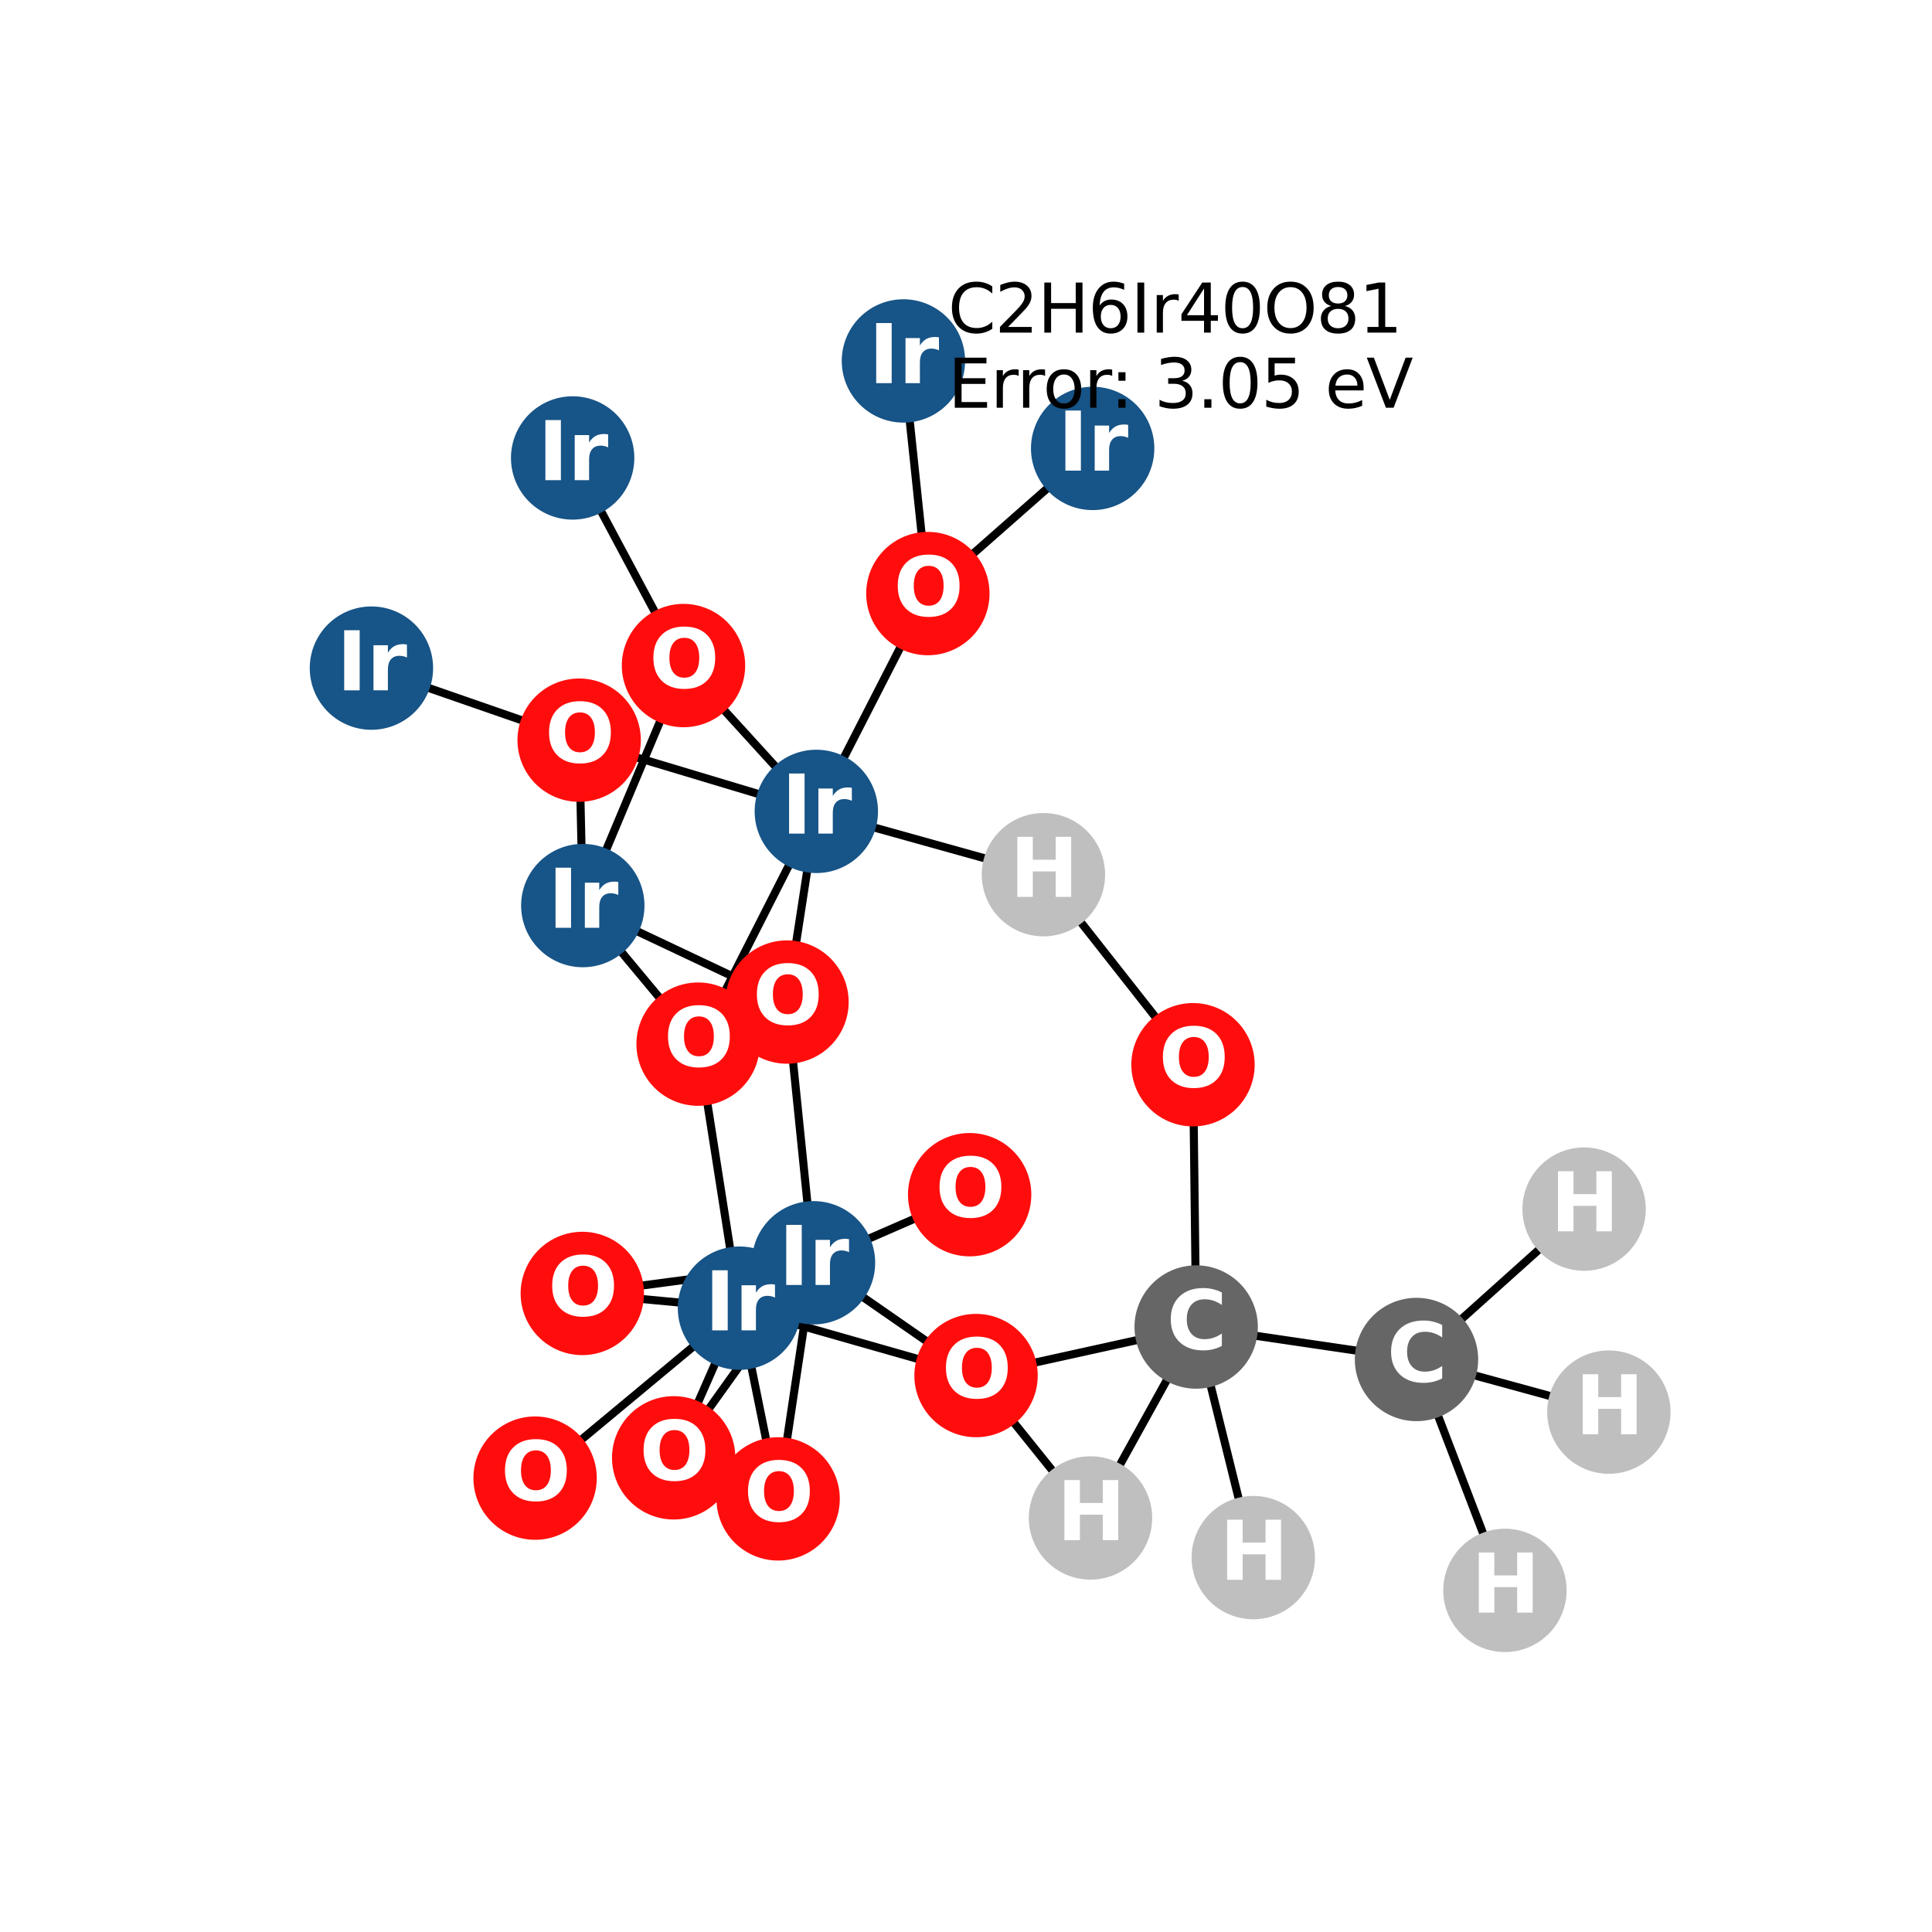 <?xml version="1.0" encoding="utf-8" standalone="no"?>
<!DOCTYPE svg PUBLIC "-//W3C//DTD SVG 1.1//EN"
  "http://www.w3.org/Graphics/SVG/1.1/DTD/svg11.dtd">
<svg xmlns:xlink="http://www.w3.org/1999/xlink" width="288pt" height="288pt" viewBox="0 0 288 288" xmlns="http://www.w3.org/2000/svg" version="1.1">
 <defs>
  <style type="text/css">*{stroke-linejoin: round; stroke-linecap: butt}</style>
 </defs>
 <g id="figure_1">
  <g id="patch_1">
   <path d="M 0 288 
L 288 288 
L 288 0 
L 0 0 
z
" style="fill: #ffffff"/>
  </g>
  <g id="axes_1">
   <g id="LineCollection_1">
    <path d="M 236.138 180.241 
L 211.155 202.657 
" clip-path="url(#pdd7e26c7c9)" style="fill: none; stroke: #000000; stroke-width: 1.2"/>
    <path d="M 100.425 217.317 
L 121.267 188.238 
" clip-path="url(#pdd7e26c7c9)" style="fill: none; stroke: #000000; stroke-width: 1.2"/>
    <path d="M 100.425 217.317 
L 110.232 195.005 
" clip-path="url(#pdd7e26c7c9)" style="fill: none; stroke: #000000; stroke-width: 1.2"/>
    <path d="M 86.876 134.992 
L 117.316 149.375 
" clip-path="url(#pdd7e26c7c9)" style="fill: none; stroke: #000000; stroke-width: 1.2"/>
    <path d="M 86.876 134.992 
L 101.888 99.213 
" clip-path="url(#pdd7e26c7c9)" style="fill: none; stroke: #000000; stroke-width: 1.2"/>
    <path d="M 86.876 134.992 
L 104.066 155.649 
" clip-path="url(#pdd7e26c7c9)" style="fill: none; stroke: #000000; stroke-width: 1.2"/>
    <path d="M 86.876 134.992 
L 86.333 110.336 
" clip-path="url(#pdd7e26c7c9)" style="fill: none; stroke: #000000; stroke-width: 1.2"/>
    <path d="M 86.802 192.812 
L 121.267 188.238 
" clip-path="url(#pdd7e26c7c9)" style="fill: none; stroke: #000000; stroke-width: 1.2"/>
    <path d="M 86.802 192.812 
L 110.232 195.005 
" clip-path="url(#pdd7e26c7c9)" style="fill: none; stroke: #000000; stroke-width: 1.2"/>
    <path d="M 162.879 66.846 
L 138.315 88.483 
" clip-path="url(#pdd7e26c7c9)" style="fill: none; stroke: #000000; stroke-width: 1.2"/>
    <path d="M 85.363 68.266 
L 101.888 99.213 
" clip-path="url(#pdd7e26c7c9)" style="fill: none; stroke: #000000; stroke-width: 1.2"/>
    <path d="M 144.543 178.091 
L 121.267 188.238 
" clip-path="url(#pdd7e26c7c9)" style="fill: none; stroke: #000000; stroke-width: 1.2"/>
    <path d="M 121.267 188.238 
L 117.316 149.375 
" clip-path="url(#pdd7e26c7c9)" style="fill: none; stroke: #000000; stroke-width: 1.2"/>
    <path d="M 121.267 188.238 
L 115.994 223.436 
" clip-path="url(#pdd7e26c7c9)" style="fill: none; stroke: #000000; stroke-width: 1.2"/>
    <path d="M 121.267 188.238 
L 145.498 205.052 
" clip-path="url(#pdd7e26c7c9)" style="fill: none; stroke: #000000; stroke-width: 1.2"/>
    <path d="M 121.689 120.953 
L 117.316 149.375 
" clip-path="url(#pdd7e26c7c9)" style="fill: none; stroke: #000000; stroke-width: 1.2"/>
    <path d="M 121.689 120.953 
L 101.888 99.213 
" clip-path="url(#pdd7e26c7c9)" style="fill: none; stroke: #000000; stroke-width: 1.2"/>
    <path d="M 121.689 120.953 
L 138.315 88.483 
" clip-path="url(#pdd7e26c7c9)" style="fill: none; stroke: #000000; stroke-width: 1.2"/>
    <path d="M 121.689 120.953 
L 104.066 155.649 
" clip-path="url(#pdd7e26c7c9)" style="fill: none; stroke: #000000; stroke-width: 1.2"/>
    <path d="M 121.689 120.953 
L 86.333 110.336 
" clip-path="url(#pdd7e26c7c9)" style="fill: none; stroke: #000000; stroke-width: 1.2"/>
    <path d="M 121.689 120.953 
L 155.542 130.388 
" clip-path="url(#pdd7e26c7c9)" style="fill: none; stroke: #000000; stroke-width: 1.2"/>
    <path d="M 138.315 88.483 
L 134.673 53.804 
" clip-path="url(#pdd7e26c7c9)" style="fill: none; stroke: #000000; stroke-width: 1.2"/>
    <path d="M 55.369 99.595 
L 86.333 110.336 
" clip-path="url(#pdd7e26c7c9)" style="fill: none; stroke: #000000; stroke-width: 1.2"/>
    <path d="M 104.066 155.649 
L 110.232 195.005 
" clip-path="url(#pdd7e26c7c9)" style="fill: none; stroke: #000000; stroke-width: 1.2"/>
    <path d="M 110.232 195.005 
L 115.994 223.436 
" clip-path="url(#pdd7e26c7c9)" style="fill: none; stroke: #000000; stroke-width: 1.2"/>
    <path d="M 110.232 195.005 
L 145.498 205.052 
" clip-path="url(#pdd7e26c7c9)" style="fill: none; stroke: #000000; stroke-width: 1.2"/>
    <path d="M 110.232 195.005 
L 79.766 220.342 
" clip-path="url(#pdd7e26c7c9)" style="fill: none; stroke: #000000; stroke-width: 1.2"/>
    <path d="M 145.498 205.052 
L 178.312 197.816 
" clip-path="url(#pdd7e26c7c9)" style="fill: none; stroke: #000000; stroke-width: 1.2"/>
    <path d="M 145.498 205.052 
L 162.561 226.28 
" clip-path="url(#pdd7e26c7c9)" style="fill: none; stroke: #000000; stroke-width: 1.2"/>
    <path d="M 211.155 202.657 
L 178.312 197.816 
" clip-path="url(#pdd7e26c7c9)" style="fill: none; stroke: #000000; stroke-width: 1.2"/>
    <path d="M 211.155 202.657 
L 224.338 237.076 
" clip-path="url(#pdd7e26c7c9)" style="fill: none; stroke: #000000; stroke-width: 1.2"/>
    <path d="M 211.155 202.657 
L 239.831 210.501 
" clip-path="url(#pdd7e26c7c9)" style="fill: none; stroke: #000000; stroke-width: 1.2"/>
    <path d="M 178.312 197.816 
L 177.839 158.717 
" clip-path="url(#pdd7e26c7c9)" style="fill: none; stroke: #000000; stroke-width: 1.2"/>
    <path d="M 178.312 197.816 
L 162.561 226.28 
" clip-path="url(#pdd7e26c7c9)" style="fill: none; stroke: #000000; stroke-width: 1.2"/>
    <path d="M 178.312 197.816 
L 186.824 232.188 
" clip-path="url(#pdd7e26c7c9)" style="fill: none; stroke: #000000; stroke-width: 1.2"/>
    <path d="M 177.839 158.717 
L 155.542 130.388 
" clip-path="url(#pdd7e26c7c9)" style="fill: none; stroke: #000000; stroke-width: 1.2"/>
   </g>
   <g id="PathCollection_1">
    <defs>
     <path id="C0_0_fdd8f65d98" d="M 0 8.944 
C 2.372 8.944 4.647 8.002 6.325 6.325 
C 8.002 4.647 8.944 2.372 8.944 -0 
C 8.944 -2.372 8.002 -4.647 6.325 -6.325 
C 4.647 -8.002 2.372 -8.944 0 -8.944 
C -2.372 -8.944 -4.647 -8.002 -6.325 -6.325 
C -8.002 -4.647 -8.944 -2.372 -8.944 0 
C -8.944 2.372 -8.002 4.647 -6.325 6.325 
C -4.647 8.002 -2.372 8.944 0 8.944 
z
"/>
    </defs>
    <g clip-path="url(#pdd7e26c7c9)">
     <use xlink:href="#C0_0_fdd8f65d98" x="236.138" y="180.241" style="fill: #bfbfbf; stroke: #bfbfbf; stroke-width: 0.5"/>
    </g>
    <g clip-path="url(#pdd7e26c7c9)">
     <use xlink:href="#C0_0_fdd8f65d98" x="100.425" y="217.317" style="fill: #ff0d0d; stroke: #ff0d0d; stroke-width: 0.5"/>
    </g>
    <g clip-path="url(#pdd7e26c7c9)">
     <use xlink:href="#C0_0_fdd8f65d98" x="86.876" y="134.992" style="fill: #175487; stroke: #175487; stroke-width: 0.5"/>
    </g>
    <g clip-path="url(#pdd7e26c7c9)">
     <use xlink:href="#C0_0_fdd8f65d98" x="86.802" y="192.812" style="fill: #ff0d0d; stroke: #ff0d0d; stroke-width: 0.5"/>
    </g>
    <g clip-path="url(#pdd7e26c7c9)">
     <use xlink:href="#C0_0_fdd8f65d98" x="162.879" y="66.846" style="fill: #175487; stroke: #175487; stroke-width: 0.5"/>
    </g>
    <g clip-path="url(#pdd7e26c7c9)">
     <use xlink:href="#C0_0_fdd8f65d98" x="85.363" y="68.266" style="fill: #175487; stroke: #175487; stroke-width: 0.5"/>
    </g>
    <g clip-path="url(#pdd7e26c7c9)">
     <use xlink:href="#C0_0_fdd8f65d98" x="144.543" y="178.091" style="fill: #ff0d0d; stroke: #ff0d0d; stroke-width: 0.5"/>
    </g>
    <g clip-path="url(#pdd7e26c7c9)">
     <use xlink:href="#C0_0_fdd8f65d98" x="121.267" y="188.238" style="fill: #175487; stroke: #175487; stroke-width: 0.5"/>
    </g>
    <g clip-path="url(#pdd7e26c7c9)">
     <use xlink:href="#C0_0_fdd8f65d98" x="121.689" y="120.953" style="fill: #175487; stroke: #175487; stroke-width: 0.5"/>
    </g>
    <g clip-path="url(#pdd7e26c7c9)">
     <use xlink:href="#C0_0_fdd8f65d98" x="138.315" y="88.483" style="fill: #ff0d0d; stroke: #ff0d0d; stroke-width: 0.5"/>
    </g>
    <g clip-path="url(#pdd7e26c7c9)">
     <use xlink:href="#C0_0_fdd8f65d98" x="134.673" y="53.804" style="fill: #175487; stroke: #175487; stroke-width: 0.5"/>
    </g>
    <g clip-path="url(#pdd7e26c7c9)">
     <use xlink:href="#C0_0_fdd8f65d98" x="55.369" y="99.595" style="fill: #175487; stroke: #175487; stroke-width: 0.5"/>
    </g>
    <g clip-path="url(#pdd7e26c7c9)">
     <use xlink:href="#C0_0_fdd8f65d98" x="104.066" y="155.649" style="fill: #ff0d0d; stroke: #ff0d0d; stroke-width: 0.5"/>
    </g>
    <g clip-path="url(#pdd7e26c7c9)">
     <use xlink:href="#C0_0_fdd8f65d98" x="86.333" y="110.336" style="fill: #ff0d0d; stroke: #ff0d0d; stroke-width: 0.5"/>
    </g>
    <g clip-path="url(#pdd7e26c7c9)">
     <use xlink:href="#C0_0_fdd8f65d98" x="110.232" y="195.005" style="fill: #175487; stroke: #175487; stroke-width: 0.5"/>
    </g>
    <g clip-path="url(#pdd7e26c7c9)">
     <use xlink:href="#C0_0_fdd8f65d98" x="115.994" y="223.436" style="fill: #ff0d0d; stroke: #ff0d0d; stroke-width: 0.5"/>
    </g>
    <g clip-path="url(#pdd7e26c7c9)">
     <use xlink:href="#C0_0_fdd8f65d98" x="101.888" y="99.213" style="fill: #ff0d0d; stroke: #ff0d0d; stroke-width: 0.5"/>
    </g>
    <g clip-path="url(#pdd7e26c7c9)">
     <use xlink:href="#C0_0_fdd8f65d98" x="145.498" y="205.052" style="fill: #ff0d0d; stroke: #ff0d0d; stroke-width: 0.5"/>
    </g>
    <g clip-path="url(#pdd7e26c7c9)">
     <use xlink:href="#C0_0_fdd8f65d98" x="117.316" y="149.375" style="fill: #ff0d0d; stroke: #ff0d0d; stroke-width: 0.5"/>
    </g>
    <g clip-path="url(#pdd7e26c7c9)">
     <use xlink:href="#C0_0_fdd8f65d98" x="79.766" y="220.342" style="fill: #ff0d0d; stroke: #ff0d0d; stroke-width: 0.5"/>
    </g>
    <g clip-path="url(#pdd7e26c7c9)">
     <use xlink:href="#C0_0_fdd8f65d98" x="211.155" y="202.657" style="fill: #666666; stroke: #666666; stroke-width: 0.5"/>
    </g>
    <g clip-path="url(#pdd7e26c7c9)">
     <use xlink:href="#C0_0_fdd8f65d98" x="178.312" y="197.816" style="fill: #666666; stroke: #666666; stroke-width: 0.5"/>
    </g>
    <g clip-path="url(#pdd7e26c7c9)">
     <use xlink:href="#C0_0_fdd8f65d98" x="177.839" y="158.717" style="fill: #ff0d0d; stroke: #ff0d0d; stroke-width: 0.5"/>
    </g>
    <g clip-path="url(#pdd7e26c7c9)">
     <use xlink:href="#C0_0_fdd8f65d98" x="155.542" y="130.388" style="fill: #bfbfbf; stroke: #bfbfbf; stroke-width: 0.5"/>
    </g>
    <g clip-path="url(#pdd7e26c7c9)">
     <use xlink:href="#C0_0_fdd8f65d98" x="162.561" y="226.28" style="fill: #bfbfbf; stroke: #bfbfbf; stroke-width: 0.5"/>
    </g>
    <g clip-path="url(#pdd7e26c7c9)">
     <use xlink:href="#C0_0_fdd8f65d98" x="186.824" y="232.188" style="fill: #bfbfbf; stroke: #bfbfbf; stroke-width: 0.5"/>
    </g>
    <g clip-path="url(#pdd7e26c7c9)">
     <use xlink:href="#C0_0_fdd8f65d98" x="224.338" y="237.076" style="fill: #bfbfbf; stroke: #bfbfbf; stroke-width: 0.5"/>
    </g>
    <g clip-path="url(#pdd7e26c7c9)">
     <use xlink:href="#C0_0_fdd8f65d98" x="239.831" y="210.501" style="fill: #bfbfbf; stroke: #bfbfbf; stroke-width: 0.5"/>
    </g>
   </g>
   <g id="text_1">
    <g clip-path="url(#pdd7e26c7c9)">
     <!-- H -->
     <g style="fill: #ffffff" transform="translate(231.117 183.552) scale(0.12 -0.12)">
      <defs>
       <path id="DejaVuSans-Bold-48" d="M 588 4666 
L 1791 4666 
L 1791 2888 
L 3566 2888 
L 3566 4666 
L 4769 4666 
L 4769 0 
L 3566 0 
L 3566 1978 
L 1791 1978 
L 1791 0 
L 588 0 
L 588 4666 
z
" transform="scale(0.016)"/>
      </defs>
      <use xlink:href="#DejaVuSans-Bold-48"/>
     </g>
    </g>
   </g>
   <g id="text_2">
    <g clip-path="url(#pdd7e26c7c9)">
     <!-- O -->
     <g style="fill: #ffffff" transform="translate(95.324 220.628) scale(0.12 -0.12)">
      <defs>
       <path id="DejaVuSans-Bold-4f" d="M 2719 3878 
Q 2169 3878 1866 3472 
Q 1563 3066 1563 2328 
Q 1563 1594 1866 1187 
Q 2169 781 2719 781 
Q 3272 781 3575 1187 
Q 3878 1594 3878 2328 
Q 3878 3066 3575 3472 
Q 3272 3878 2719 3878 
z
M 2719 4750 
Q 3844 4750 4481 4106 
Q 5119 3463 5119 2328 
Q 5119 1197 4481 553 
Q 3844 -91 2719 -91 
Q 1597 -91 958 553 
Q 319 1197 319 2328 
Q 319 3463 958 4106 
Q 1597 4750 2719 4750 
z
" transform="scale(0.016)"/>
      </defs>
      <use xlink:href="#DejaVuSans-Bold-4f"/>
     </g>
    </g>
   </g>
   <g id="text_3">
    <g clip-path="url(#pdd7e26c7c9)">
     <!-- Ir -->
     <g style="fill: #ffffff" transform="translate(81.685 138.304) scale(0.12 -0.12)">
      <defs>
       <path id="DejaVuSans-Bold-49" d="M 588 4666 
L 1791 4666 
L 1791 0 
L 588 0 
L 588 4666 
z
" transform="scale(0.016)"/>
       <path id="DejaVuSans-Bold-72" d="M 3138 2547 
Q 2991 2616 2845 2648 
Q 2700 2681 2553 2681 
Q 2122 2681 1889 2404 
Q 1656 2128 1656 1613 
L 1656 0 
L 538 0 
L 538 3500 
L 1656 3500 
L 1656 2925 
Q 1872 3269 2151 3426 
Q 2431 3584 2822 3584 
Q 2878 3584 2943 3579 
Q 3009 3575 3134 3559 
L 3138 2547 
z
" transform="scale(0.016)"/>
      </defs>
      <use xlink:href="#DejaVuSans-Bold-49"/>
      <use xlink:href="#DejaVuSans-Bold-72" transform="translate(37.207 0)"/>
     </g>
    </g>
   </g>
   <g id="text_4">
    <g clip-path="url(#pdd7e26c7c9)">
     <!-- O -->
     <g style="fill: #ffffff" transform="translate(81.701 196.123) scale(0.12 -0.12)">
      <use xlink:href="#DejaVuSans-Bold-4f"/>
     </g>
    </g>
   </g>
   <g id="text_5">
    <g clip-path="url(#pdd7e26c7c9)">
     <!-- Ir -->
     <g style="fill: #ffffff" transform="translate(157.688 70.157) scale(0.12 -0.12)">
      <use xlink:href="#DejaVuSans-Bold-49"/>
      <use xlink:href="#DejaVuSans-Bold-72" transform="translate(37.207 0)"/>
     </g>
    </g>
   </g>
   <g id="text_6">
    <g clip-path="url(#pdd7e26c7c9)">
     <!-- Ir -->
     <g style="fill: #ffffff" transform="translate(80.172 71.577) scale(0.12 -0.12)">
      <use xlink:href="#DejaVuSans-Bold-49"/>
      <use xlink:href="#DejaVuSans-Bold-72" transform="translate(37.207 0)"/>
     </g>
    </g>
   </g>
   <g id="text_7">
    <g clip-path="url(#pdd7e26c7c9)">
     <!-- O -->
     <g style="fill: #ffffff" transform="translate(139.442 181.403) scale(0.12 -0.12)">
      <use xlink:href="#DejaVuSans-Bold-4f"/>
     </g>
    </g>
   </g>
   <g id="text_8">
    <g clip-path="url(#pdd7e26c7c9)">
     <!-- Ir -->
     <g style="fill: #ffffff" transform="translate(116.076 191.549) scale(0.12 -0.12)">
      <use xlink:href="#DejaVuSans-Bold-49"/>
      <use xlink:href="#DejaVuSans-Bold-72" transform="translate(37.207 0)"/>
     </g>
    </g>
   </g>
   <g id="text_9">
    <g clip-path="url(#pdd7e26c7c9)">
     <!-- Ir -->
     <g style="fill: #ffffff" transform="translate(116.498 124.264) scale(0.12 -0.12)">
      <use xlink:href="#DejaVuSans-Bold-49"/>
      <use xlink:href="#DejaVuSans-Bold-72" transform="translate(37.207 0)"/>
     </g>
    </g>
   </g>
   <g id="text_10">
    <g clip-path="url(#pdd7e26c7c9)">
     <!-- O -->
     <g style="fill: #ffffff" transform="translate(133.214 91.794) scale(0.12 -0.12)">
      <use xlink:href="#DejaVuSans-Bold-4f"/>
     </g>
    </g>
   </g>
   <g id="text_11">
    <g clip-path="url(#pdd7e26c7c9)">
     <!-- Ir -->
     <g style="fill: #ffffff" transform="translate(129.483 57.115) scale(0.12 -0.12)">
      <use xlink:href="#DejaVuSans-Bold-49"/>
      <use xlink:href="#DejaVuSans-Bold-72" transform="translate(37.207 0)"/>
     </g>
    </g>
   </g>
   <g id="text_12">
    <g clip-path="url(#pdd7e26c7c9)">
     <!-- Ir -->
     <g style="fill: #ffffff" transform="translate(50.178 102.906) scale(0.12 -0.12)">
      <use xlink:href="#DejaVuSans-Bold-49"/>
      <use xlink:href="#DejaVuSans-Bold-72" transform="translate(37.207 0)"/>
     </g>
    </g>
   </g>
   <g id="text_13">
    <g clip-path="url(#pdd7e26c7c9)">
     <!-- O -->
     <g style="fill: #ffffff" transform="translate(98.965 158.961) scale(0.12 -0.12)">
      <use xlink:href="#DejaVuSans-Bold-4f"/>
     </g>
    </g>
   </g>
   <g id="text_14">
    <g clip-path="url(#pdd7e26c7c9)">
     <!-- O -->
     <g style="fill: #ffffff" transform="translate(81.232 113.647) scale(0.12 -0.12)">
      <use xlink:href="#DejaVuSans-Bold-4f"/>
     </g>
    </g>
   </g>
   <g id="text_15">
    <g clip-path="url(#pdd7e26c7c9)">
     <!-- Ir -->
     <g style="fill: #ffffff" transform="translate(105.041 198.316) scale(0.12 -0.12)">
      <use xlink:href="#DejaVuSans-Bold-49"/>
      <use xlink:href="#DejaVuSans-Bold-72" transform="translate(37.207 0)"/>
     </g>
    </g>
   </g>
   <g id="text_16">
    <g clip-path="url(#pdd7e26c7c9)">
     <!-- O -->
     <g style="fill: #ffffff" transform="translate(110.893 226.747) scale(0.12 -0.12)">
      <use xlink:href="#DejaVuSans-Bold-4f"/>
     </g>
    </g>
   </g>
   <g id="text_17">
    <g clip-path="url(#pdd7e26c7c9)">
     <!-- O -->
     <g style="fill: #ffffff" transform="translate(96.787 102.525) scale(0.12 -0.12)">
      <use xlink:href="#DejaVuSans-Bold-4f"/>
     </g>
    </g>
   </g>
   <g id="text_18">
    <g clip-path="url(#pdd7e26c7c9)">
     <!-- O -->
     <g style="fill: #ffffff" transform="translate(140.397 208.363) scale(0.12 -0.12)">
      <use xlink:href="#DejaVuSans-Bold-4f"/>
     </g>
    </g>
   </g>
   <g id="text_19">
    <g clip-path="url(#pdd7e26c7c9)">
     <!-- O -->
     <g style="fill: #ffffff" transform="translate(112.215 152.686) scale(0.12 -0.12)">
      <use xlink:href="#DejaVuSans-Bold-4f"/>
     </g>
    </g>
   </g>
   <g id="text_20">
    <g clip-path="url(#pdd7e26c7c9)">
     <!-- O -->
     <g style="fill: #ffffff" transform="translate(74.665 223.653) scale(0.12 -0.12)">
      <use xlink:href="#DejaVuSans-Bold-4f"/>
     </g>
    </g>
   </g>
   <g id="text_21">
    <g clip-path="url(#pdd7e26c7c9)">
     <!-- C -->
     <g style="fill: #ffffff" transform="translate(206.751 205.969) scale(0.12 -0.12)">
      <defs>
       <path id="DejaVuSans-Bold-43" d="M 4288 256 
Q 3956 84 3597 -3 
Q 3238 -91 2847 -91 
Q 1681 -91 1000 561 
Q 319 1213 319 2328 
Q 319 3447 1000 4098 
Q 1681 4750 2847 4750 
Q 3238 4750 3597 4662 
Q 3956 4575 4288 4403 
L 4288 3438 
Q 3953 3666 3628 3772 
Q 3303 3878 2944 3878 
Q 2300 3878 1931 3465 
Q 1563 3053 1563 2328 
Q 1563 1606 1931 1193 
Q 2300 781 2944 781 
Q 3303 781 3628 887 
Q 3953 994 4288 1222 
L 4288 256 
z
" transform="scale(0.016)"/>
      </defs>
      <use xlink:href="#DejaVuSans-Bold-43"/>
     </g>
    </g>
   </g>
   <g id="text_22">
    <g clip-path="url(#pdd7e26c7c9)">
     <!-- C -->
     <g style="fill: #ffffff" transform="translate(173.909 201.128) scale(0.12 -0.12)">
      <use xlink:href="#DejaVuSans-Bold-43"/>
     </g>
    </g>
   </g>
   <g id="text_23">
    <g clip-path="url(#pdd7e26c7c9)">
     <!-- O -->
     <g style="fill: #ffffff" transform="translate(172.738 162.029) scale(0.12 -0.12)">
      <use xlink:href="#DejaVuSans-Bold-4f"/>
     </g>
    </g>
   </g>
   <g id="text_24">
    <g clip-path="url(#pdd7e26c7c9)">
     <!-- H -->
     <g style="fill: #ffffff" transform="translate(150.521 133.699) scale(0.12 -0.12)">
      <use xlink:href="#DejaVuSans-Bold-48"/>
     </g>
    </g>
   </g>
   <g id="text_25">
    <g clip-path="url(#pdd7e26c7c9)">
     <!-- H -->
     <g style="fill: #ffffff" transform="translate(157.54 229.592) scale(0.12 -0.12)">
      <use xlink:href="#DejaVuSans-Bold-48"/>
     </g>
    </g>
   </g>
   <g id="text_26">
    <g clip-path="url(#pdd7e26c7c9)">
     <!-- H -->
     <g style="fill: #ffffff" transform="translate(181.803 235.499) scale(0.12 -0.12)">
      <use xlink:href="#DejaVuSans-Bold-48"/>
     </g>
    </g>
   </g>
   <g id="text_27">
    <g clip-path="url(#pdd7e26c7c9)">
     <!-- H -->
     <g style="fill: #ffffff" transform="translate(219.317 240.388) scale(0.12 -0.12)">
      <use xlink:href="#DejaVuSans-Bold-48"/>
     </g>
    </g>
   </g>
   <g id="text_28">
    <g clip-path="url(#pdd7e26c7c9)">
     <!-- H -->
     <g style="fill: #ffffff" transform="translate(234.81 213.812) scale(0.12 -0.12)">
      <use xlink:href="#DejaVuSans-Bold-48"/>
     </g>
    </g>
   </g>
   <g id="text_29">
    <!-- C2H6Ir40O81 -->
    <g transform="translate(141.326 49.585) scale(0.1 -0.1)">
     <defs>
      <path id="DejaVuSans-43" d="M 4122 4306 
L 4122 3641 
Q 3803 3938 3442 4084 
Q 3081 4231 2675 4231 
Q 1875 4231 1450 3742 
Q 1025 3253 1025 2328 
Q 1025 1406 1450 917 
Q 1875 428 2675 428 
Q 3081 428 3442 575 
Q 3803 722 4122 1019 
L 4122 359 
Q 3791 134 3420 21 
Q 3050 -91 2638 -91 
Q 1578 -91 968 557 
Q 359 1206 359 2328 
Q 359 3453 968 4101 
Q 1578 4750 2638 4750 
Q 3056 4750 3426 4639 
Q 3797 4528 4122 4306 
z
" transform="scale(0.016)"/>
      <path id="DejaVuSans-32" d="M 1228 531 
L 3431 531 
L 3431 0 
L 469 0 
L 469 531 
Q 828 903 1448 1529 
Q 2069 2156 2228 2338 
Q 2531 2678 2651 2914 
Q 2772 3150 2772 3378 
Q 2772 3750 2511 3984 
Q 2250 4219 1831 4219 
Q 1534 4219 1204 4116 
Q 875 4013 500 3803 
L 500 4441 
Q 881 4594 1212 4672 
Q 1544 4750 1819 4750 
Q 2544 4750 2975 4387 
Q 3406 4025 3406 3419 
Q 3406 3131 3298 2873 
Q 3191 2616 2906 2266 
Q 2828 2175 2409 1742 
Q 1991 1309 1228 531 
z
" transform="scale(0.016)"/>
      <path id="DejaVuSans-48" d="M 628 4666 
L 1259 4666 
L 1259 2753 
L 3553 2753 
L 3553 4666 
L 4184 4666 
L 4184 0 
L 3553 0 
L 3553 2222 
L 1259 2222 
L 1259 0 
L 628 0 
L 628 4666 
z
" transform="scale(0.016)"/>
      <path id="DejaVuSans-36" d="M 2113 2584 
Q 1688 2584 1439 2293 
Q 1191 2003 1191 1497 
Q 1191 994 1439 701 
Q 1688 409 2113 409 
Q 2538 409 2786 701 
Q 3034 994 3034 1497 
Q 3034 2003 2786 2293 
Q 2538 2584 2113 2584 
z
M 3366 4563 
L 3366 3988 
Q 3128 4100 2886 4159 
Q 2644 4219 2406 4219 
Q 1781 4219 1451 3797 
Q 1122 3375 1075 2522 
Q 1259 2794 1537 2939 
Q 1816 3084 2150 3084 
Q 2853 3084 3261 2657 
Q 3669 2231 3669 1497 
Q 3669 778 3244 343 
Q 2819 -91 2113 -91 
Q 1303 -91 875 529 
Q 447 1150 447 2328 
Q 447 3434 972 4092 
Q 1497 4750 2381 4750 
Q 2619 4750 2861 4703 
Q 3103 4656 3366 4563 
z
" transform="scale(0.016)"/>
      <path id="DejaVuSans-49" d="M 628 4666 
L 1259 4666 
L 1259 0 
L 628 0 
L 628 4666 
z
" transform="scale(0.016)"/>
      <path id="DejaVuSans-72" d="M 2631 2963 
Q 2534 3019 2420 3045 
Q 2306 3072 2169 3072 
Q 1681 3072 1420 2755 
Q 1159 2438 1159 1844 
L 1159 0 
L 581 0 
L 581 3500 
L 1159 3500 
L 1159 2956 
Q 1341 3275 1631 3429 
Q 1922 3584 2338 3584 
Q 2397 3584 2469 3576 
Q 2541 3569 2628 3553 
L 2631 2963 
z
" transform="scale(0.016)"/>
      <path id="DejaVuSans-34" d="M 2419 4116 
L 825 1625 
L 2419 1625 
L 2419 4116 
z
M 2253 4666 
L 3047 4666 
L 3047 1625 
L 3713 1625 
L 3713 1100 
L 3047 1100 
L 3047 0 
L 2419 0 
L 2419 1100 
L 313 1100 
L 313 1709 
L 2253 4666 
z
" transform="scale(0.016)"/>
      <path id="DejaVuSans-30" d="M 2034 4250 
Q 1547 4250 1301 3770 
Q 1056 3291 1056 2328 
Q 1056 1369 1301 889 
Q 1547 409 2034 409 
Q 2525 409 2770 889 
Q 3016 1369 3016 2328 
Q 3016 3291 2770 3770 
Q 2525 4250 2034 4250 
z
M 2034 4750 
Q 2819 4750 3233 4129 
Q 3647 3509 3647 2328 
Q 3647 1150 3233 529 
Q 2819 -91 2034 -91 
Q 1250 -91 836 529 
Q 422 1150 422 2328 
Q 422 3509 836 4129 
Q 1250 4750 2034 4750 
z
" transform="scale(0.016)"/>
      <path id="DejaVuSans-4f" d="M 2522 4238 
Q 1834 4238 1429 3725 
Q 1025 3213 1025 2328 
Q 1025 1447 1429 934 
Q 1834 422 2522 422 
Q 3209 422 3611 934 
Q 4013 1447 4013 2328 
Q 4013 3213 3611 3725 
Q 3209 4238 2522 4238 
z
M 2522 4750 
Q 3503 4750 4090 4092 
Q 4678 3434 4678 2328 
Q 4678 1225 4090 567 
Q 3503 -91 2522 -91 
Q 1538 -91 948 565 
Q 359 1222 359 2328 
Q 359 3434 948 4092 
Q 1538 4750 2522 4750 
z
" transform="scale(0.016)"/>
      <path id="DejaVuSans-38" d="M 2034 2216 
Q 1584 2216 1326 1975 
Q 1069 1734 1069 1313 
Q 1069 891 1326 650 
Q 1584 409 2034 409 
Q 2484 409 2743 651 
Q 3003 894 3003 1313 
Q 3003 1734 2745 1975 
Q 2488 2216 2034 2216 
z
M 1403 2484 
Q 997 2584 770 2862 
Q 544 3141 544 3541 
Q 544 4100 942 4425 
Q 1341 4750 2034 4750 
Q 2731 4750 3128 4425 
Q 3525 4100 3525 3541 
Q 3525 3141 3298 2862 
Q 3072 2584 2669 2484 
Q 3125 2378 3379 2068 
Q 3634 1759 3634 1313 
Q 3634 634 3220 271 
Q 2806 -91 2034 -91 
Q 1263 -91 848 271 
Q 434 634 434 1313 
Q 434 1759 690 2068 
Q 947 2378 1403 2484 
z
M 1172 3481 
Q 1172 3119 1398 2916 
Q 1625 2713 2034 2713 
Q 2441 2713 2670 2916 
Q 2900 3119 2900 3481 
Q 2900 3844 2670 4047 
Q 2441 4250 2034 4250 
Q 1625 4250 1398 4047 
Q 1172 3844 1172 3481 
z
" transform="scale(0.016)"/>
      <path id="DejaVuSans-31" d="M 794 531 
L 1825 531 
L 1825 4091 
L 703 3866 
L 703 4441 
L 1819 4666 
L 2450 4666 
L 2450 531 
L 3481 531 
L 3481 0 
L 794 0 
L 794 531 
z
" transform="scale(0.016)"/>
     </defs>
     <use xlink:href="#DejaVuSans-43"/>
     <use xlink:href="#DejaVuSans-32" transform="translate(69.824 0)"/>
     <use xlink:href="#DejaVuSans-48" transform="translate(133.447 0)"/>
     <use xlink:href="#DejaVuSans-36" transform="translate(208.643 0)"/>
     <use xlink:href="#DejaVuSans-49" transform="translate(272.266 0)"/>
     <use xlink:href="#DejaVuSans-72" transform="translate(301.758 0)"/>
     <use xlink:href="#DejaVuSans-34" transform="translate(342.871 0)"/>
     <use xlink:href="#DejaVuSans-30" transform="translate(406.494 0)"/>
     <use xlink:href="#DejaVuSans-4f" transform="translate(470.117 0)"/>
     <use xlink:href="#DejaVuSans-38" transform="translate(548.828 0)"/>
     <use xlink:href="#DejaVuSans-31" transform="translate(612.451 0)"/>
    </g>
    <!-- Error: 3.05 eV -->
    <g transform="translate(141.326 60.783) scale(0.1 -0.1)">
     <defs>
      <path id="DejaVuSans-45" d="M 628 4666 
L 3578 4666 
L 3578 4134 
L 1259 4134 
L 1259 2753 
L 3481 2753 
L 3481 2222 
L 1259 2222 
L 1259 531 
L 3634 531 
L 3634 0 
L 628 0 
L 628 4666 
z
" transform="scale(0.016)"/>
      <path id="DejaVuSans-6f" d="M 1959 3097 
Q 1497 3097 1228 2736 
Q 959 2375 959 1747 
Q 959 1119 1226 758 
Q 1494 397 1959 397 
Q 2419 397 2687 759 
Q 2956 1122 2956 1747 
Q 2956 2369 2687 2733 
Q 2419 3097 1959 3097 
z
M 1959 3584 
Q 2709 3584 3137 3096 
Q 3566 2609 3566 1747 
Q 3566 888 3137 398 
Q 2709 -91 1959 -91 
Q 1206 -91 779 398 
Q 353 888 353 1747 
Q 353 2609 779 3096 
Q 1206 3584 1959 3584 
z
" transform="scale(0.016)"/>
      <path id="DejaVuSans-3a" d="M 750 794 
L 1409 794 
L 1409 0 
L 750 0 
L 750 794 
z
M 750 3309 
L 1409 3309 
L 1409 2516 
L 750 2516 
L 750 3309 
z
" transform="scale(0.016)"/>
      <path id="DejaVuSans-20" transform="scale(0.016)"/>
      <path id="DejaVuSans-33" d="M 2597 2516 
Q 3050 2419 3304 2112 
Q 3559 1806 3559 1356 
Q 3559 666 3084 287 
Q 2609 -91 1734 -91 
Q 1441 -91 1130 -33 
Q 819 25 488 141 
L 488 750 
Q 750 597 1062 519 
Q 1375 441 1716 441 
Q 2309 441 2620 675 
Q 2931 909 2931 1356 
Q 2931 1769 2642 2001 
Q 2353 2234 1838 2234 
L 1294 2234 
L 1294 2753 
L 1863 2753 
Q 2328 2753 2575 2939 
Q 2822 3125 2822 3475 
Q 2822 3834 2567 4026 
Q 2313 4219 1838 4219 
Q 1578 4219 1281 4162 
Q 984 4106 628 3988 
L 628 4550 
Q 988 4650 1302 4700 
Q 1616 4750 1894 4750 
Q 2613 4750 3031 4423 
Q 3450 4097 3450 3541 
Q 3450 3153 3228 2886 
Q 3006 2619 2597 2516 
z
" transform="scale(0.016)"/>
      <path id="DejaVuSans-2e" d="M 684 794 
L 1344 794 
L 1344 0 
L 684 0 
L 684 794 
z
" transform="scale(0.016)"/>
      <path id="DejaVuSans-35" d="M 691 4666 
L 3169 4666 
L 3169 4134 
L 1269 4134 
L 1269 2991 
Q 1406 3038 1543 3061 
Q 1681 3084 1819 3084 
Q 2600 3084 3056 2656 
Q 3513 2228 3513 1497 
Q 3513 744 3044 326 
Q 2575 -91 1722 -91 
Q 1428 -91 1123 -41 
Q 819 9 494 109 
L 494 744 
Q 775 591 1075 516 
Q 1375 441 1709 441 
Q 2250 441 2565 725 
Q 2881 1009 2881 1497 
Q 2881 1984 2565 2268 
Q 2250 2553 1709 2553 
Q 1456 2553 1204 2497 
Q 953 2441 691 2322 
L 691 4666 
z
" transform="scale(0.016)"/>
      <path id="DejaVuSans-65" d="M 3597 1894 
L 3597 1613 
L 953 1613 
Q 991 1019 1311 708 
Q 1631 397 2203 397 
Q 2534 397 2845 478 
Q 3156 559 3463 722 
L 3463 178 
Q 3153 47 2828 -22 
Q 2503 -91 2169 -91 
Q 1331 -91 842 396 
Q 353 884 353 1716 
Q 353 2575 817 3079 
Q 1281 3584 2069 3584 
Q 2775 3584 3186 3129 
Q 3597 2675 3597 1894 
z
M 3022 2063 
Q 3016 2534 2758 2815 
Q 2500 3097 2075 3097 
Q 1594 3097 1305 2825 
Q 1016 2553 972 2059 
L 3022 2063 
z
" transform="scale(0.016)"/>
      <path id="DejaVuSans-56" d="M 1831 0 
L 50 4666 
L 709 4666 
L 2188 738 
L 3669 4666 
L 4325 4666 
L 2547 0 
L 1831 0 
z
" transform="scale(0.016)"/>
     </defs>
     <use xlink:href="#DejaVuSans-45"/>
     <use xlink:href="#DejaVuSans-72" transform="translate(63.184 0)"/>
     <use xlink:href="#DejaVuSans-72" transform="translate(102.547 0)"/>
     <use xlink:href="#DejaVuSans-6f" transform="translate(141.41 0)"/>
     <use xlink:href="#DejaVuSans-72" transform="translate(202.592 0)"/>
     <use xlink:href="#DejaVuSans-3a" transform="translate(241.955 0)"/>
     <use xlink:href="#DejaVuSans-20" transform="translate(275.646 0)"/>
     <use xlink:href="#DejaVuSans-33" transform="translate(307.434 0)"/>
     <use xlink:href="#DejaVuSans-2e" transform="translate(371.057 0)"/>
     <use xlink:href="#DejaVuSans-30" transform="translate(402.844 0)"/>
     <use xlink:href="#DejaVuSans-35" transform="translate(466.467 0)"/>
     <use xlink:href="#DejaVuSans-20" transform="translate(530.09 0)"/>
     <use xlink:href="#DejaVuSans-65" transform="translate(561.877 0)"/>
     <use xlink:href="#DejaVuSans-56" transform="translate(623.4 0)"/>
    </g>
   </g>
  </g>
 </g>
 <defs>
  <clipPath id="pdd7e26c7c9">
   <rect x="36" y="34.56" width="223.2" height="221.76"/>
  </clipPath>
 </defs>
</svg>
